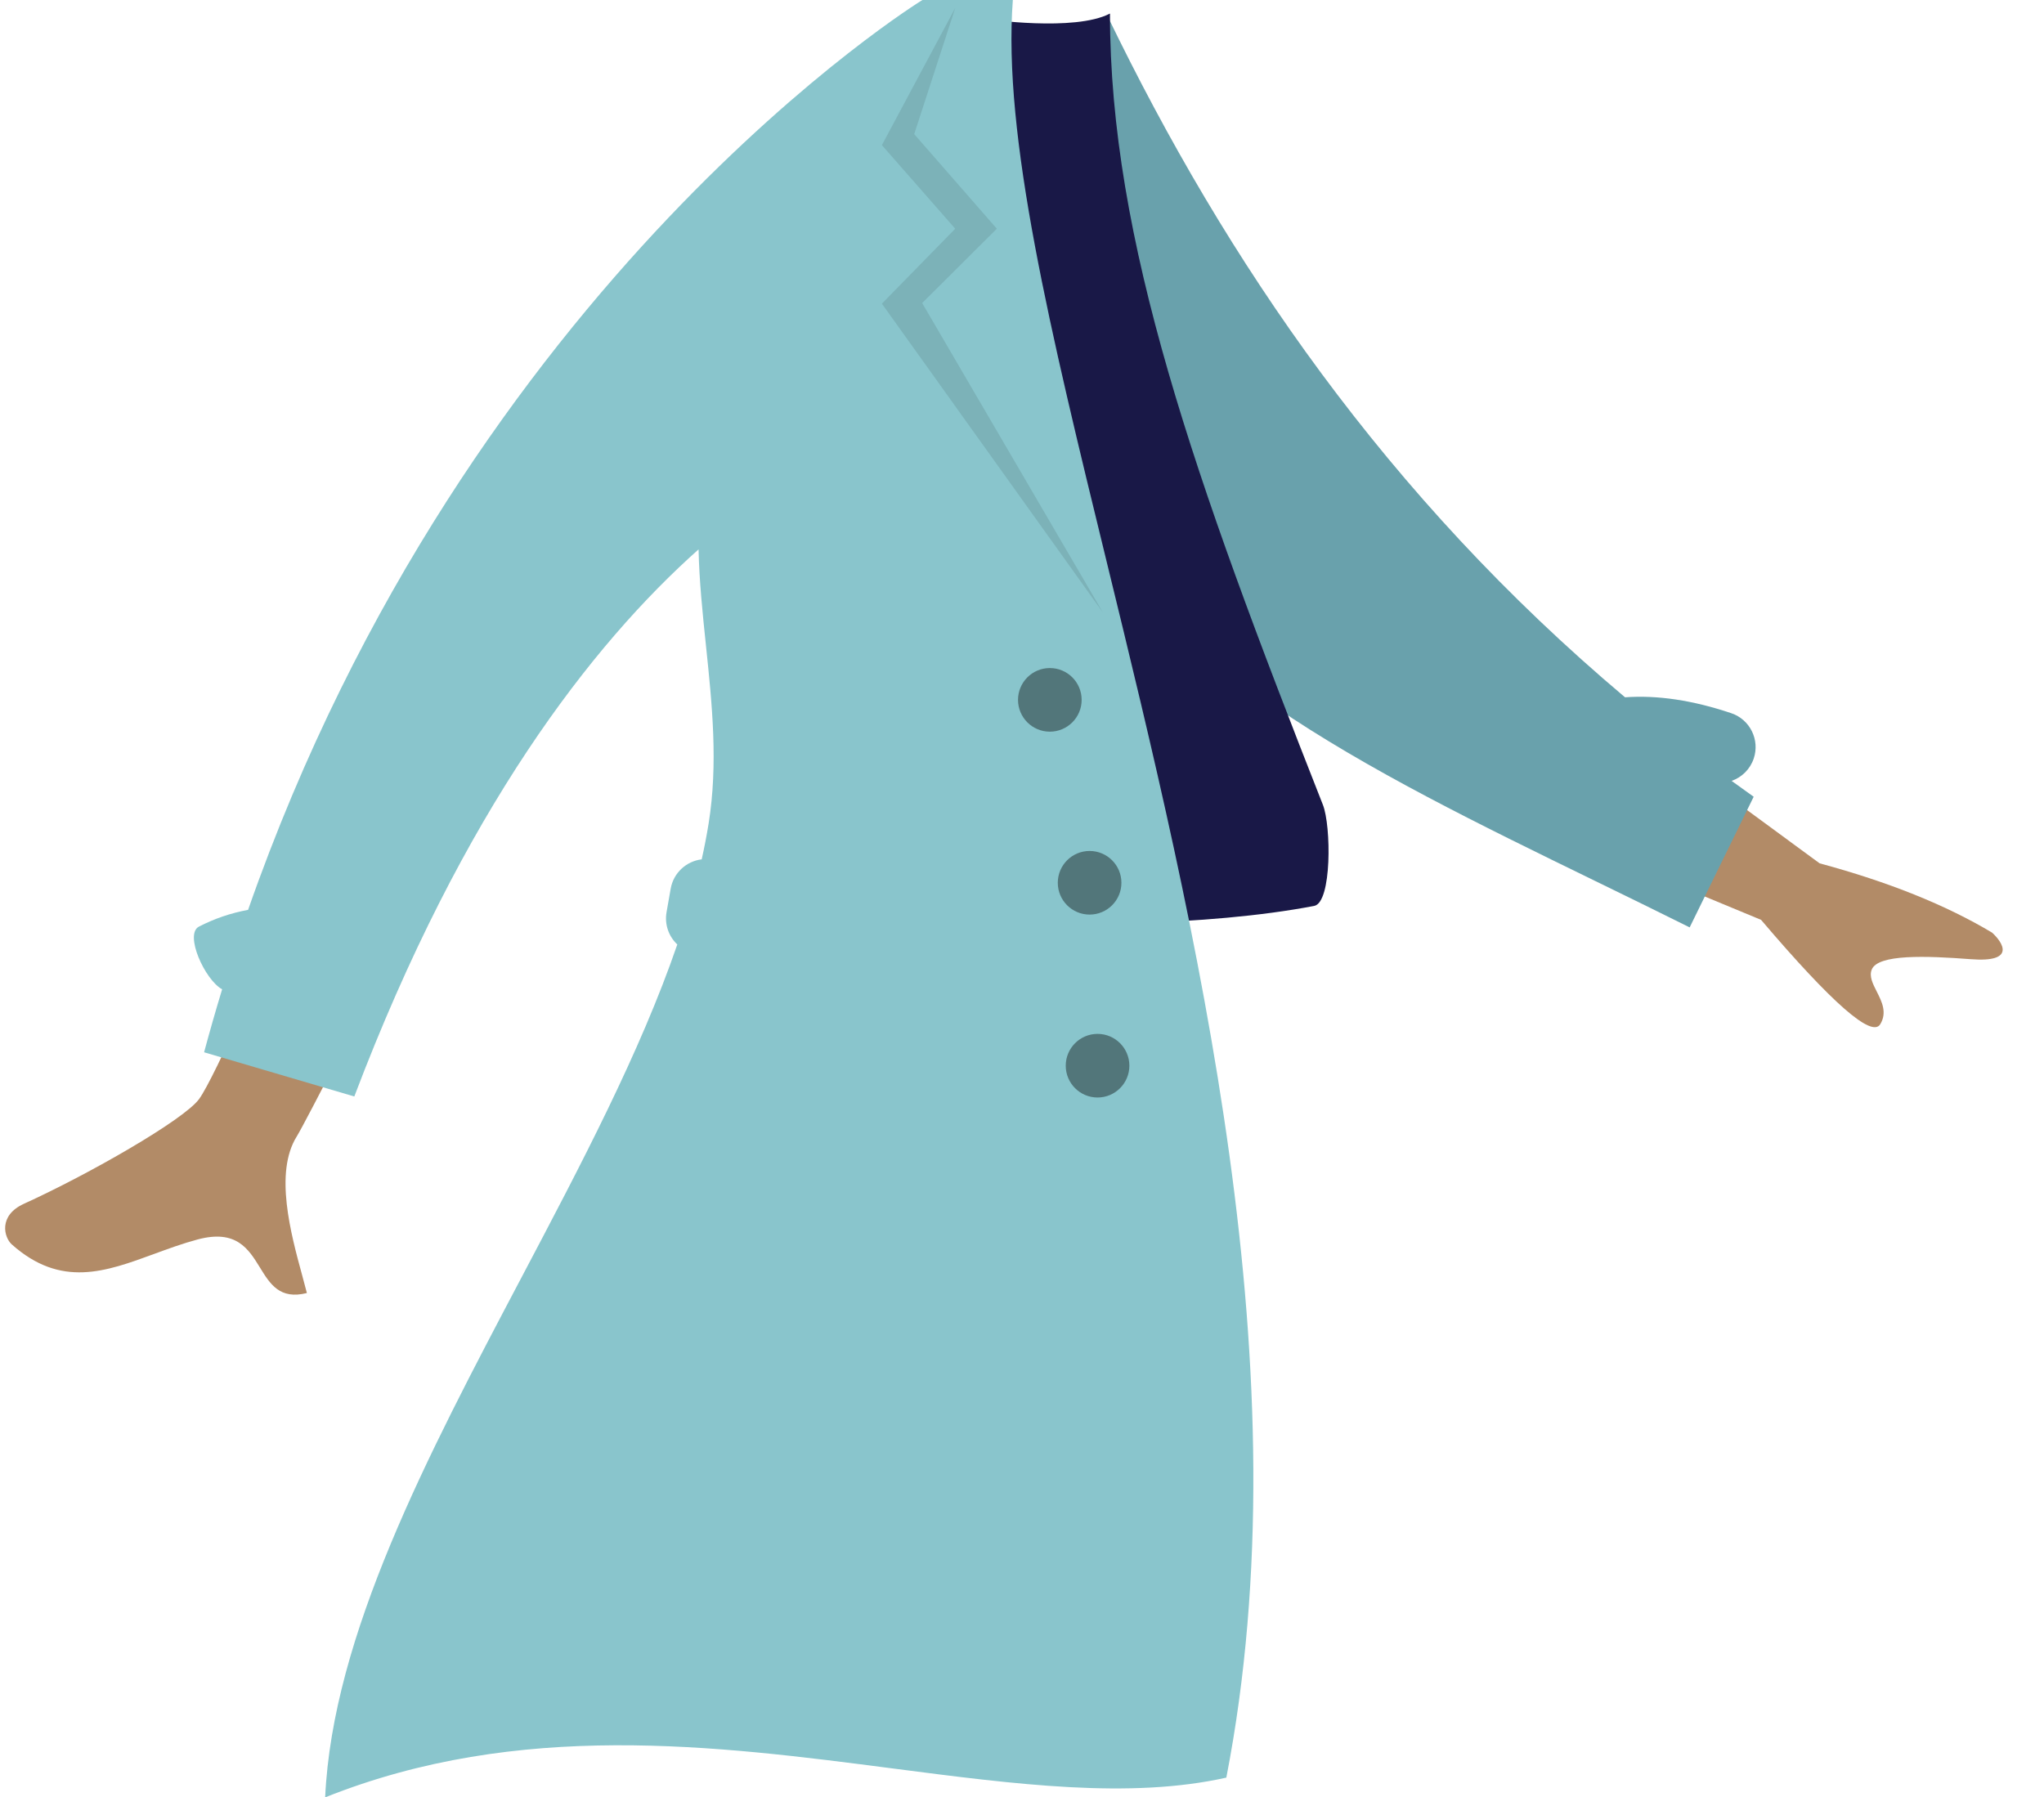 <svg width="771" height="678" viewBox="0 0 771 678" fill="none" xmlns="http://www.w3.org/2000/svg">
<g id="Body/Trench Coat">
<path id="Skin" fill-rule="evenodd" clip-rule="evenodd" d="M75.081 414.604C86.836 398.566 157.618 226.126 157.618 226.126L210.451 235.692C210.451 235.692 118.471 418.216 111.922 428.707C103.414 442.336 109.712 465.427 113.983 481.084C114.643 483.506 115.255 485.751 115.757 487.755C105.548 490.32 101.905 484.401 98.065 478.161C93.727 471.112 89.137 463.654 74.549 467.549C68.913 469.054 63.48 471.05 58.17 473C39.833 479.735 22.986 485.923 4.461 469.432C1.524 466.817 -0.737 458.524 9.043 454.08C33.409 443.008 69.335 422.444 75.081 414.604ZM686.364 325.666L590.669 255.395L569.514 307.688L664.277 346.984C691.078 378.465 706.064 391.589 709.236 386.355C711.911 381.942 709.82 377.811 707.895 374.006C706.395 371.042 704.994 368.275 706.025 365.727C708.379 359.909 726.382 360.521 743.441 361.833C760.501 363.145 755.529 355.554 751.416 351.806C734.002 341.383 712.318 332.669 686.364 325.666Z" fill="#B28B67"/>
<path id="Back Arm" fill-rule="evenodd" clip-rule="evenodd" d="M417.793 6.125L385.707 19.283C386.044 27.663 386.011 39.584 385.973 53.242C385.854 96.108 385.687 156.08 396.762 177.365C435.129 251.104 513.91 289.514 601.653 332.295C613.414 338.029 625.337 343.842 637.344 349.829L661.486 300.545C658.689 298.563 655.917 296.57 653.17 294.565C656.963 293.237 660.125 290.235 661.508 286.132C663.889 279.066 660.091 271.408 653.025 269.028C638.666 264.19 625.274 262.15 612.961 263.034C523.047 187.27 462.518 98.575 417.793 6.125Z" fill="#69A1AC"/>
<path id="Shirt" fill-rule="evenodd" clip-rule="evenodd" d="M273 341.729C273 341.729 414.472 357.271 495.709 341.729C502.418 340.446 502.124 311.521 499.012 303.622C450.556 180.606 418.681 90.552 418.681 5.108C405.344 12.074 372 7.196 372 7.196C312.259 95.249 284.798 196.28 273 341.729Z" fill="#191847"/>
<path id="Coat Front" fill-rule="evenodd" clip-rule="evenodd" d="M93.578 343.217C176.944 104.94 347.927 0 347.927 0H352.595H364.132H382.045C378.181 51.107 396.339 125.478 417.404 211.753C451.092 349.731 492.214 518.156 462.572 670.554C426.125 678.694 383.299 673.137 336.937 667.121C270.025 658.438 195.747 648.8 122.648 678C125.467 616.951 161.111 549.371 196.595 482.097C219.087 439.453 241.514 396.931 255.476 356.273C252.273 353.26 250.603 348.742 251.424 344.087L252.987 335.224C254.046 329.218 258.924 324.844 264.683 324.16C265.69 319.659 266.558 315.188 267.275 310.75C270.939 288.074 268.6 265.664 266.288 243.507L266.288 243.506C265.018 231.341 263.756 219.252 263.5 207.236C223.321 243.03 174.684 305.438 133.644 413.613L76.984 396.94C79.15 388.891 81.42 380.974 83.787 373.189C77.228 369.574 69.496 352.41 75.02 349.548C80.856 346.525 87.049 344.421 93.578 343.217Z" fill="#89C5CC"/>
<path id="Shade Lapel" fill-rule="evenodd" clip-rule="evenodd" d="M360.317 3L344.84 50.596L376.008 86.277L347.84 114.317L415.987 231L332.651 114.55L360.317 86.277L332.651 54.745L360.317 3Z" fill="black" fill-opacity="0.1"/>
<path id="Buttons" fill-rule="evenodd" clip-rule="evenodd" d="M396 276C402.627 276 408 270.627 408 264C408 257.373 402.627 252 396 252C389.373 252 384 257.373 384 264C384 270.627 389.373 276 396 276ZM411 345C417.627 345 423 339.627 423 333C423 326.373 417.627 321 411 321C404.373 321 399 326.373 399 333C399 339.627 404.373 345 411 345ZM426 402C426 408.627 420.627 414 414 414C407.373 414 402 408.627 402 402C402 395.373 407.373 390 414 390C420.627 390 426 395.373 426 402Z" fill="black" fill-opacity="0.4"/>
</g>
</svg>

